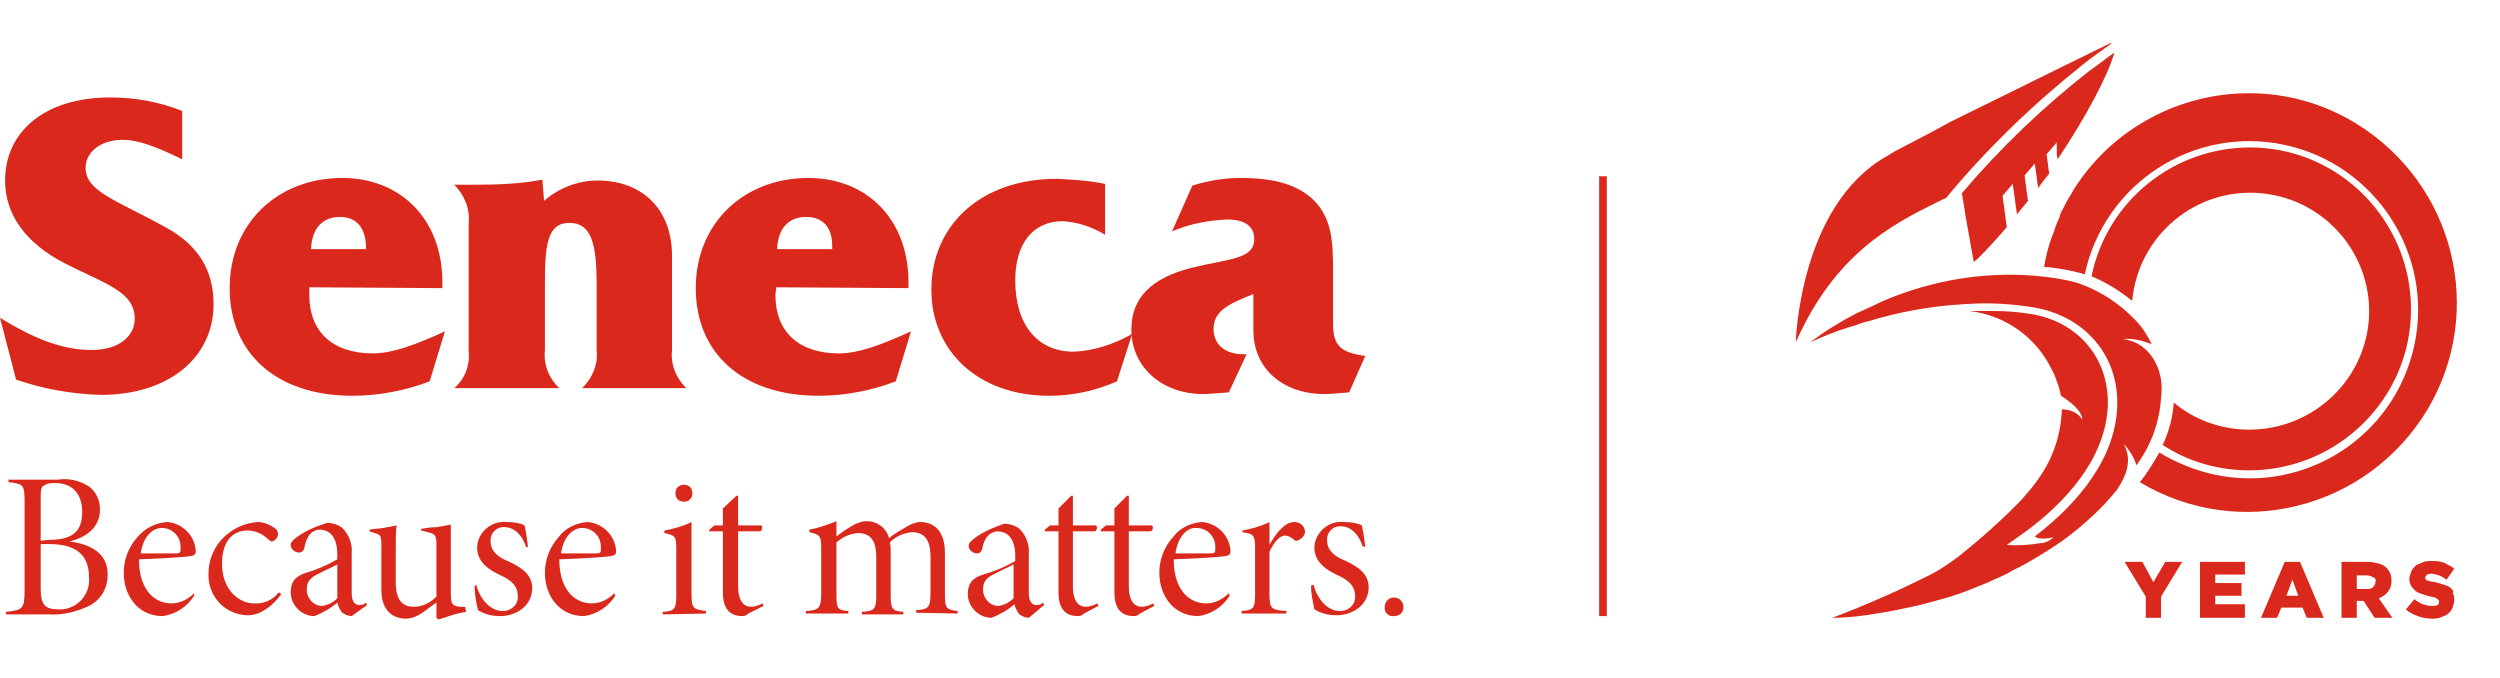 <?xml version="1.0" encoding="utf-8"?>
<svg version="1.1" id="Layer_1" xmlns="http://www.w3.org/2000/svg" xmlns:xlink="http://www.w3.org/1999/xlink" x="0px" y="0px"
	 viewBox="0 0 295 80" style="enable-background:new 0 0 295 80;" xml:space="preserve">
<style type="text/css">
	.st0{fill:#DA291C;}
</style>
<title>Seneca | Because it matters. | 50 Years</title>
<path class="st0" d="M10.8,41.3c3.2,0,5.1-1.6,5.1-3.7c0-3.2-3.5-4.1-8.2-6.5s-7.1-5.8-7.1-9.8c0-5.7,4.6-9.8,12.4-9.8
	c2.9,0,5.8,0.5,8.5,1.6v5.7c-2.9-1.4-5.1-2.3-7-2.3c-2.7,0-4.4,1.5-4.4,3.3c0,2.8,3.6,3.8,9.4,7c3.9,2.1,5.7,5.1,5.7,9.1
	c0,6.3-5.3,10.7-13.3,10.7c-3.4-0.1-6.8-0.7-10-1.8L0,37.5C3.9,39.9,7.3,41.3,10.8,41.3"/>
<path class="st0" d="M40.1,25.6c-2,0-3.3,1.3-3.4,3.8h6.5C43.2,26.9,42.1,25.6,40.1,25.6 M36.5,33.9c0,0.3,0,0.6,0,0.9
	c0,4.4,2.8,6.9,7.5,6.9c2.3,0,5-1,8.5-2.6l-1.8,5.9c-2.9,1.1-6,1.7-9.1,1.7c-9.1,0-14.5-5.1-14.5-12.7s5.6-13,13.3-13
	c6.8,0,11.8,4.8,11.8,12.3v0.7L36.5,33.9z"/>
<path class="st0" d="M55.3,41.4v-15c0.2-1.7-0.5-3.4-1.7-4.6h2.3c2.7,0,5.5-0.1,8.1-0.6l0.2,2.5c1.7-1.5,4-2.4,6.3-2.4
	c5.3,0,8.8,3.4,8.8,8.9v11.1c-0.2,1.7,0.5,3.4,1.7,4.5H68.7c1.2-1.2,1.9-2.8,1.7-4.5v-7.8c0-4.7-0.6-7.2-3.2-7.2s-2.9,2.5-2.9,7.2
	v7.8c-0.2,1.7,0.5,3.4,1.7,4.5H53.6C54.8,44.8,55.5,43.1,55.3,41.4"/>
<path class="st0" d="M95.1,25.6c-2,0-3.3,1.3-3.4,3.8h6.5C98.3,26.9,97.2,25.6,95.1,25.6 M91.6,33.9c0,0.3-0.1,0.6-0.1,0.9
	c0,4.4,2.8,6.9,7.5,6.9c2.3,0,5-1,8.5-2.6l-1.8,5.9c-2.9,1.1-6,1.7-9.1,1.7c-9.1,0-14.5-5.1-14.5-12.7s5.6-13,13.3-13
	c6.8,0,11.8,4.8,11.8,12.3v0.7L91.6,33.9z"/>
<path class="st0" d="M131.8,45c-2.5,1.1-5.2,1.7-8,1.7c-8.5,0-13.9-5.4-13.9-12.5c0-7.6,5.8-13.1,14.8-13.1c1.9,0.1,3.8,0.2,5.7,0.6
	v6c-1.5-0.9-3.2-1.5-5-1.6c-3.4,0-5.6,2.5-5.6,7c0,5.2,2.6,8.4,6.9,8.4c2.4-0.1,4.8-0.9,6.9-2.1L131.8,45z"/>
<path class="st0" d="M143.2,38.8c0,1.8,1.3,3,3.5,3h0.4l-2.1,4.5c-1.4,0.1-2.4,0.2-3,0.2c-5,0-8.5-3.3-8.5-7.6
	c0-3.8,2.4-6.1,7.1-7.3c4.5-1.1,7.4-1,7.4-3.4c0-1.5-1.1-2.3-3.2-2.3c-2.2,0.1-4.4,0.5-6.5,1.4l2.4-5.4c1.9-0.6,3.8-0.9,5.7-0.9
	c4,0,6.8,0.8,8.7,2.7c2.1,2.2,2.2,4.9,2.2,8.4v6.1c0,2.6,0.9,3.4,3.8,3.8l-1.9,4.3c-1.3,0.1-2.3,0.2-2.9,0.2c-4.9,0-8.4-3-8.4-7.5
	v-4.3C144.8,35.9,143.2,36.8,143.2,38.8"/>
<path class="st0" d="M164.5,72.7c0.6,0,1.1-0.4,1.1-1c0,0,0-0.1,0-0.1c0-0.6-0.5-1.1-1.1-1.1c-0.6,0-1.1,0.5-1.1,1.1c0,0,0,0,0,0
	c-0.1,0.5,0.3,1.1,0.9,1.1C164.4,72.7,164.4,72.7,164.5,72.7 M161.1,64.5c-0.1-0.8-0.2-1.6-0.4-2.5c-0.6-0.3-1.3-0.4-2.1-0.4
	c-1.8-0.2-3.4,1.2-3.5,2.9c0,0,0,0.1,0,0.1c0,1.8,1.5,2.7,2.8,3.3s2,1.3,2,2.4c0.1,0.9-0.6,1.7-1.6,1.8c-0.1,0-0.1,0-0.2,0
	c-1.5,0-2.7-1.5-3.1-3.1l-0.3,0.1c0,0.9,0.2,1.9,0.4,2.8c0.8,0.5,1.7,0.7,2.6,0.7c1.9,0,3.8-1.2,3.8-3.3c0-1.5-1.1-2.4-2.9-3.2
	c-1-0.4-2-1.1-2-2.3c-0.1-0.9,0.6-1.7,1.5-1.7c0,0,0.1,0,0.1,0c1.3,0,2.2,1.1,2.6,2.4L161.1,64.5z M149.8,64.3v-2.7
	c-1,0.5-2.1,0.8-3.2,1v0.2c1.3,0.2,1.5,0.3,1.5,1.9v5.4c0,1.7-0.2,1.9-1.6,2v0.3h5.3v-0.3c-1.8-0.1-2-0.3-2-2v-5
	c0.6-1.3,1.3-1.9,1.8-1.9c0.4,0,0.8,0.2,1.1,0.5c0.1,0.1,0.3,0.2,0.6,0c0.4-0.2,0.7-0.6,0.7-1c-0.1-0.7-0.6-1.1-1.3-1.1
	C151.5,61.6,150.4,63.2,149.8,64.3L149.8,64.3z M141.2,62.3c1.3,0,2.3,1.1,2.2,2.4c0,0.1,0,0.2,0,0.2c0,0.3-0.1,0.4-0.5,0.4
	c-1.4,0-2.8,0-4.2,0C139,63.3,140.1,62.2,141.2,62.3 M145,70c-0.7,0.7-1.6,1.2-2.7,1.2c-1.8,0-3.8-1.4-3.8-5.2
	c3-0.1,5.8-0.3,6.2-0.4s0.5-0.2,0.5-0.6c-0.1-1.8-1.6-3.3-3.4-3.4l0,0c-1.3,0.1-2.6,0.7-3.4,1.8c-1,1.1-1.6,2.6-1.6,4.2
	c0,2.7,1.7,5.1,4.6,5.1c1.5-0.2,2.9-1.1,3.7-2.4L145,70z M136.2,71.5l-0.1-0.3c-0.4,0.2-0.9,0.4-1.4,0.4c-0.6,0-1.5-0.4-1.5-2.4
	v-6.5h2.6c0.2-0.1,0.3-0.4,0.2-0.6c0,0,0-0.1-0.1-0.1h-2.7v-3.5h-0.2l-1.5,1.5v2h-1l-0.6,0.5v0.2h1.6v7.2c0,1.9,0.8,2.8,2.3,2.8
	c0.3,0,0.5-0.1,0.7-0.3L136.2,71.5z M129.6,71.5l-0.1-0.3c-0.4,0.2-0.9,0.4-1.4,0.4c-0.6,0-1.5-0.4-1.5-2.4v-6.5h2.6
	c0.2-0.1,0.3-0.4,0.2-0.6c0,0,0-0.1-0.1-0.1h-2.7v-3.5h-0.2l-1.5,1.5v2h-1l-0.6,0.5v0.2h1.6v7.2c0,1.9,0.8,2.8,2.3,2.8
	c0.3,0,0.5-0.1,0.7-0.3L129.6,71.5z M119.6,70.6c-0.5,0.5-1.1,0.8-1.8,0.9c-1,0-1.8-0.9-1.8-1.9c0,0,0,0,0-0.1
	c0-0.9,0.5-1.4,1.4-1.8c0.5-0.3,1.7-0.8,2.2-1.1L119.6,70.6z M123.2,71.4l-0.1-0.3c-0.2,0.2-0.5,0.3-0.8,0.3c-0.5,0-0.9-0.4-0.9-1.4
	v-4.6c0.1-1.1-0.3-2.2-1.1-3c-0.5-0.4-1.2-0.6-1.8-0.6c-1.2,0.4-2.4,0.9-3.5,1.7c-0.4,0.3-0.7,0.6-0.7,0.9c0,0.5,0.5,0.9,1,0.9
	c0.3,0,0.5-0.2,0.6-0.5c0.1-0.6,0.3-1.2,0.7-1.6c0.3-0.3,0.7-0.5,1.1-0.5c1.3,0,2.1,1,2.1,2.9v0.6c-1.2,0.7-2.4,1.2-3.8,1.6
	c-1.3,0.4-1.8,1.1-1.8,2.3c0,1.5,1.3,2.8,2.8,2.8c1-0.4,1.9-0.9,2.7-1.6c0.1,0.4,0.3,0.8,0.5,1.1c0.3,0.3,0.8,0.5,1.2,0.5
	L123.2,71.4z M113,72.4v-0.3c-1.3-0.2-1.5-0.2-1.5-2v-4.9c0-2.3-1.1-3.6-2.9-3.6c-0.6,0-1.2,0.3-1.7,0.6c-0.7,0.4-1.4,0.8-2,1.3
	c-0.3-1.2-1.4-2-2.6-2c-0.7,0-1.4,0.3-2,0.7c-0.7,0.4-1.2,0.8-1.6,1.1v-1.8c-1,0.4-2.1,0.8-3.2,1v0.3c1.3,0.3,1.4,0.4,1.4,2v5.3
	c0,1.7-0.3,1.9-1.8,2v0.3h5v-0.3c-1.3-0.1-1.4-0.3-1.4-2V64c0.7-0.6,1.5-1,2.5-1.1c1.7,0,2.2,1.1,2.2,2.9v4.4c0,1.7-0.2,1.9-1.7,2
	v0.3h4.9v-0.3c-1.3-0.1-1.5-0.3-1.5-2v-5c0-0.4,0-0.8-0.1-1.2c0.7-0.7,1.6-1.1,2.6-1.2c1.7,0,2.2,1.2,2.2,2.9v4.1
	c0,1.9-0.2,2.1-1.7,2.2v0.3L113,72.4z M90.1,71.5L90,71.2c-0.4,0.2-0.9,0.4-1.4,0.4c-0.6,0-1.5-0.4-1.5-2.4v-6.5h2.6
	c0.2-0.1,0.3-0.4,0.2-0.6c0,0,0-0.1-0.1-0.1h-2.7v-3.5h-0.2L85.3,60v2h-1l-0.6,0.5v0.2h1.6v7.2c0,1.9,0.8,2.8,2.3,2.8
	c0.3,0,0.5-0.1,0.7-0.3L90.1,71.5z M83.3,72.4v-0.3c-1.5-0.2-1.7-0.3-1.7-2v-8.5c-1,0.5-2.1,0.8-3.2,1v0.3c1.3,0.3,1.4,0.4,1.4,1.9
	v5.4c0,1.7-0.2,1.9-1.6,2v0.3L83.3,72.4z M80.7,59.2c0.6,0,1-0.4,1-1s-0.4-1-1-1s-1,0.4-1,1S80.1,59.2,80.7,59.2 M68.7,62.3
	c1.3,0,2.3,1.1,2.2,2.4c0,0.1,0,0.2,0,0.2c0,0.3-0.1,0.4-0.5,0.4c-1.4,0-2.8,0-4.2,0C66.5,63.3,67.6,62.3,68.7,62.3 M72.5,70
	c-0.7,0.7-1.6,1.2-2.7,1.2c-1.8,0-3.8-1.4-3.8-5.2c3-0.1,5.8-0.3,6.2-0.4s0.5-0.2,0.5-0.6c-0.1-1.8-1.6-3.3-3.4-3.4l0,0
	c-1.3,0.1-2.6,0.7-3.4,1.8c-1,1.1-1.6,2.6-1.6,4.2c0,2.7,1.7,5.1,4.6,5.1c1.5-0.2,2.9-1.1,3.7-2.4L72.5,70z M62.3,64.5
	c-0.1-0.8-0.2-1.6-0.4-2.5c-0.6-0.3-1.3-0.4-2.1-0.4c-1.8-0.2-3.4,1.2-3.5,2.9c0,0,0,0.1,0,0.1c0,1.8,1.5,2.7,2.8,3.3s2,1.3,2,2.4
	c0.1,0.9-0.6,1.7-1.6,1.8c-0.1,0-0.1,0-0.2,0c-1.5,0-2.7-1.5-3.1-3.1L56,69.2c0,0.9,0.2,1.9,0.4,2.8c0.8,0.5,1.7,0.7,2.6,0.7
	c1.9,0,3.8-1.2,3.8-3.3c0-1.5-1.1-2.4-2.9-3.2c-1-0.4-2-1.1-2-2.3c-0.1-0.9,0.6-1.7,1.5-1.7c0,0,0.1,0,0.1,0c1.3,0,2.2,1.1,2.6,2.4
	L62.3,64.5z M54.9,71.6h-0.6c-0.9-0.1-1.1-0.3-1.1-1.4v-8.3c-0.5,0.1-1.1,0.2-1.6,0.3c-0.6,0-1.3,0.1-1.9,0.2v0.2l0.8,0.2
	c0.8,0.2,1,0.3,1,1.5v6.1c-0.7,0.7-1.6,1.2-2.7,1.2c-1.1,0-2.1-0.6-2.1-2.8v-3.4c0-2,0-2.8,0.1-3.4c-0.4,0.1-1,0.2-1.6,0.3
	s-1.2,0.1-1.6,0.2v0.2l0.6,0.2c0.7,0.2,0.8,0.3,0.8,1.5v5.2c0,2.4,1.3,3.4,2.9,3.4c0.7,0,1.3-0.3,1.8-0.6c0.6-0.4,1.2-0.9,1.8-1.3
	v1.8l0.2,0.2c0.4-0.1,1-0.3,1.6-0.5c0.6-0.2,1.1-0.3,1.7-0.4L54.9,71.6z M39.8,70.6c-0.5,0.5-1.1,0.8-1.8,0.9c-1,0-1.8-0.9-1.8-1.9
	c0,0,0-0.1,0-0.1c0-0.9,0.5-1.4,1.4-1.8c0.5-0.3,1.7-0.8,2.2-1.1L39.8,70.6z M43.3,71.4l-0.1-0.3c-0.2,0.2-0.5,0.3-0.8,0.3
	c-0.5,0-0.9-0.4-0.9-1.4v-4.7c0.1-1.1-0.3-2.2-1.1-3c-0.5-0.4-1.2-0.6-1.8-0.6c-1.3,0.4-2.5,0.9-3.6,1.7c-0.4,0.3-0.7,0.6-0.7,0.9
	c0,0.5,0.5,0.9,1,0.9c0.3,0,0.5-0.2,0.6-0.5c0.1-0.6,0.3-1.2,0.7-1.7c0.3-0.3,0.7-0.5,1.1-0.5c1.3,0,2.1,1,2.1,2.9v0.6
	c-1.2,0.7-2.4,1.2-3.7,1.6c-1.3,0.4-1.8,1.1-1.8,2.3c0,1.5,1.3,2.8,2.8,2.8c1-0.4,1.9-0.9,2.7-1.6c0.1,0.4,0.3,0.8,0.5,1.1
	c0.3,0.3,0.8,0.5,1.2,0.5L43.3,71.4z M32.9,69.9c-0.7,0.9-1.8,1.4-3,1.3c-1.3,0-3.7-1.2-3.7-4.7c0-2.8,1.4-3.9,3-3.9
	c0.9,0,1.8,0.4,2.4,1c0.3,0.2,0.3,0.3,0.5,0.3c0.4-0.1,0.7-0.5,0.7-0.9c0-0.3-0.1-0.5-0.4-0.7c-0.6-0.4-1.3-0.7-2-0.7l0,0
	c-1.2,0.1-2.4,0.5-3.4,1.3c-1.5,1.1-2.4,2.9-2.4,4.8c-0.1,2.6,1.9,4.8,4.5,4.9c0.1,0,0.1,0,0.2,0c1.4,0,2.9-1.1,3.9-2.5L32.9,69.9z
	 M19.1,62.3c1.3,0,2.3,1.1,2.2,2.4c0,0.1,0,0.2,0,0.2c0,0.3-0.1,0.4-0.5,0.4c-1.4,0-2.8,0-4.2,0C16.9,63.3,18,62.3,19.1,62.3
	 M22.9,70c-0.7,0.7-1.6,1.2-2.7,1.2c-1.8,0-3.8-1.4-3.8-5.2c3-0.1,5.8-0.3,6.2-0.4s0.5-0.2,0.5-0.6c-0.1-1.8-1.6-3.3-3.4-3.4l0,0
	c-1.3,0.1-2.6,0.7-3.5,1.8c-1,1.1-1.6,2.6-1.6,4.2c0,2.7,1.7,5.1,4.6,5.1c1.5-0.2,2.9-1.1,3.7-2.4L22.9,70z M4.8,64.2h1
	c3.2,0,4.7,1.3,4.7,3.9c0.2,1.9-1.2,3.6-3.1,3.8c-0.2,0-0.4,0-0.6,0c-1.4,0-2-0.5-2-2.4L4.8,64.2z M4.8,63.8v-5.2
	c0-0.9,0.1-1.2,0.4-1.3C5.6,57,6,57,6.5,57c2.4,0,3.2,1.7,3.2,3.4c0,2.1-0.9,3.3-3.9,3.3L4.8,63.8z M8.2,63.9
	c1.6-0.4,3.6-1.4,3.6-3.8c0-1.1-0.5-2.1-1.3-2.7c-1.1-0.7-2.4-1-3.7-0.8H1v0.3c1.8,0.2,1.9,0.3,1.9,2.4v10.4c0,2.1-0.2,2.3-2.2,2.5
	v0.3h5.1c1.6,0.1,3.2-0.3,4.7-1c1.4-0.7,2.2-2.1,2.2-3.6C12.8,65.4,10.8,64.2,8.2,63.9L8.2,63.9z"/>
<path class="st0" d="M228.7,23.8l0.6-0.3l0.3-0.1c4.8-5.8,10.3-11.1,16.2-15.8c1.1-0.9,2.3-1.7,3.4-2.5L249,5.1l-5.3,2.6l-13.6,6.7
	l0,0l-2.2,1.2l0,0l-4.4,2.3l-0.8,0.5c-10.4,5.8-10.8,22-10.8,22C216.5,30,223.2,26.5,228.7,23.8z"/>
<path class="st0" d="M242.7,18.2l0.1,0.6c3.4-5.1,5.9-9.8,6.7-12.6c-1,0.7-2,1.5-3,2.2c-5.5,4.3-10.5,9.1-15,14.4l0.3,1.8l0.1,0.7
	l0,0l1,5.6l0.4-0.3c1.2-1.2,2.4-2.5,3.5-3.8l-0.5-3.7l1.2-1.4l0.2,1.4l0.3,2.2c0.4-0.5,0.8-1,1.3-1.6l-0.4-3l1.2-1.4l0.2,1.4
	l0.2,1.5c0.4-0.6,0.8-1.1,1.3-1.7l-0.3-2.3l1.2-1.4L242.7,18.2z"/>
<path class="st0" d="M265.4,50.7c-3.2,0-6.4-1.1-8.9-3.2c-0.1,1.8-0.6,3.5-1.3,5c3,2,6.6,3,10.2,3c10.5,0,19.1-8.5,19.1-19
	s-8.5-19.1-19-19.1c-9.1,0-16.9,6.4-18.7,15.2c1.7,0.7,3.3,1.7,4.8,2.9c0.7-7.7,7.5-13.4,15.2-12.7c7.7,0.7,13.4,7.5,12.7,15.2
	C278.8,45.2,272.7,50.7,265.4,50.7L265.4,50.7z"/>
<path class="st0" d="M265.4,11c-8.2,0-15.9,4.1-20.4,10.9c-0.2,0.3-0.4,0.6-0.6,1c-0.4,0.6-0.7,1.2-1,1.8c-0.2,0.3-0.3,0.6-0.4,1
	c-0.3,0.6-0.5,1.2-0.7,1.8l-0.2,0.5c-0.4,1.1-0.7,2.3-0.9,3.5c1.6,0.1,3.1,0.4,4.6,0.8l0.2,0.1c2.3-10.8,12.9-17.6,23.6-15.3
	s17.6,12.9,15.3,23.6c-2.3,10.8-12.9,17.6-23.6,15.3c-2.3-0.5-4.5-1.4-6.5-2.6c-0.7,1.2-1.4,2.4-2.3,3.5c11.7,7,26.8,3.2,33.9-8.5
	c7-11.7,3.2-26.8-8.5-33.9C274.1,12.2,269.8,11,265.4,11z"/>
<path class="st0" d="M233.4,69.2l1-0.4l1.1-0.5l0,0c0.7-0.3,1.4-0.6,2-1c1.1-0.5,2.1-1.1,3.1-1.7l0.8-0.5l0,0c2-1.2,3.9-2.7,5.6-4.3
	c1-0.9,1.9-1.9,2.8-3c0.8-1.2,2-3.3,0.8-5.4c0.7,0.7,1.2,1.6,1.5,2.5c1.7-2.3,2.7-5,2.9-7.9c0.1-0.7,0.1-1.5,0-2.2
	c-0.1-0.8-0.9-4.3-4.5-4.8c1.2-0.1,2.3,0.2,3.4,0.6c-0.5-1-1.1-2-1.9-2.8c-1.9-2-4.2-3.5-6.8-4.4c0,0-10.5-3.3-23.2,2.2
	c-0.6,0.3-1.2,0.6-1.9,0.9l-1.1,0.5c-1.9,1-3.7,2.1-5.4,3.4c1.5-0.7,3-1.3,4.6-1.8l0.7-0.2c0.5-0.2,1.1-0.4,1.6-0.5
	c3.6-1.1,7.4-1.8,11.2-2c2.6-0.2,5.2-0.1,7.8,0.3c6.6,0.9,10.8,6,10.3,12.3c-0.5,6.7-5.9,11.9-9.7,14.8c0.6,0.5,2.2,0.1,2.2,0.1
	c-0.4,0.4-1,0.7-1.6,0.7c-1.2,0.2-2.5,0.3-3.8,0.2h-0.1l1.7-1.2c3.7-2.6,9.7-7.9,10.2-14.8c0.4-5.8-3.4-10.5-9.4-11.3
	c-1.3-0.2-2.6-0.3-3.9-0.3c-1,0-2,0-3,0c4.3,0.5,8,3.2,9.8,7.1c0.1,0.1,0.1,0.2,0.2,0.4s0.2,0.5,0.3,0.8s0.1,0.3,0.2,0.5l0,0
	c0.1,0.4,0.2,0.8,0.3,1.2c1.1,0.7,2.5,1.8,2.5,2.8c-0.5-0.8-1.4-1.2-2.4-1.2c-0.1,2.9-1,5.7-2.7,8.1c-0.6,0.9-1.3,1.7-2,2.5
	c-2.3,2.4-4.8,4.6-7.4,6.7l0,0c-1.1,0.8-2.2,1.6-3.4,2.2c-3.8,1.9-7.6,3.6-11.6,5.1c1.7,0,3.5-0.2,5.2-0.5c1.4-0.2,2.8-0.5,4.2-0.8
	s2.8-0.7,4.2-1.1C230.9,70.2,232.2,69.7,233.4,69.2z"/>
<polygon class="st0" points="255,72.9 255,70.4 257.5,66.3 255.5,66.3 254.1,68.7 252.8,66.3 250.7,66.3 253.2,70.4 253.2,72.9 "/>
<polygon class="st0" points="259.6,72.9 264.9,72.9 264.9,71.3 261.4,71.3 261.4,70.3 264.5,70.3 264.5,68.8 261.4,68.8 261.4,67.8
	264.9,67.8 264.9,66.3 259.6,66.3 "/>
<path class="st0" d="M272.2,72.9h2l-2.8-6.6h-1.8l-2.8,6.6h1.9l0.5-1.2h2.5L272.2,72.9z M269.8,70.3l0.7-1.9l0.7,1.9H269.8z"/>
<path class="st0" d="M281.8,69.8c0.3-0.4,0.4-0.8,0.4-1.3l0,0c0-0.6-0.2-1.1-0.6-1.5c-0.2-0.2-0.5-0.4-0.9-0.5
	c-0.4-0.1-0.9-0.2-1.3-0.2h-3.1v6.6h1.8v-2h0.8l1.3,2h2.1l-1.6-2.3C281.2,70.4,281.6,70.1,281.8,69.8z M280.3,68.7
	c0,0.2-0.1,0.4-0.3,0.6c-0.2,0.2-0.5,0.2-0.7,0.2h-1.2v-1.6h1.2c0.3,0,0.5,0.1,0.7,0.2C280.3,68.2,280.4,68.4,280.3,68.7L280.3,68.7
	z"/>
<path class="st0" d="M289.2,69.4c-0.2-0.2-0.5-0.3-0.8-0.4c-0.3-0.1-0.7-0.2-1-0.3c-0.2,0-0.4-0.1-0.6-0.1c-0.1,0-0.2-0.1-0.4-0.1
	c-0.1,0-0.1-0.1-0.2-0.2c0-0.1-0.1-0.1,0-0.2l0,0c0-0.1,0.1-0.2,0.2-0.3c0.2-0.1,0.3-0.1,0.5-0.1c0.3,0,0.6,0.1,0.9,0.2
	c0.3,0.1,0.6,0.3,0.9,0.5l0.9-1.3c-0.4-0.3-0.8-0.5-1.2-0.7c-0.5-0.2-1-0.2-1.5-0.2c-0.4,0-0.7,0-1.1,0.2c-0.3,0.1-0.6,0.2-0.8,0.4
	c-0.2,0.2-0.4,0.4-0.5,0.7c-0.1,0.3-0.2,0.6-0.2,0.8l0,0c0,0.3,0.1,0.6,0.2,0.8c0.1,0.2,0.3,0.4,0.5,0.6c0.2,0.2,0.5,0.3,0.8,0.4
	c0.3,0.1,0.6,0.2,1,0.3c0.2,0,0.4,0.1,0.5,0.1c0.1,0,0.2,0.1,0.3,0.2c0.1,0,0.1,0.1,0.2,0.2c0,0.1,0,0.1,0,0.2l0,0
	c0,0.1-0.1,0.3-0.2,0.3c-0.2,0.1-0.4,0.1-0.6,0.1c-0.8,0-1.5-0.3-2.1-0.8l-1,1.2c0.4,0.4,0.9,0.6,1.4,0.8c0.5,0.2,1.1,0.3,1.7,0.3
	c0.4,0,0.7,0,1.1-0.2c0.3-0.1,0.6-0.2,0.8-0.4c0.2-0.2,0.4-0.4,0.5-0.7c0.1-0.3,0.2-0.6,0.2-0.9l0,0c0-0.3,0-0.6-0.2-0.8
	C289.6,69.8,289.4,69.6,289.2,69.4z"/>
<rect x="188.7" y="20.8" class="st0" width="0.9" height="51.9"/>
</svg>
